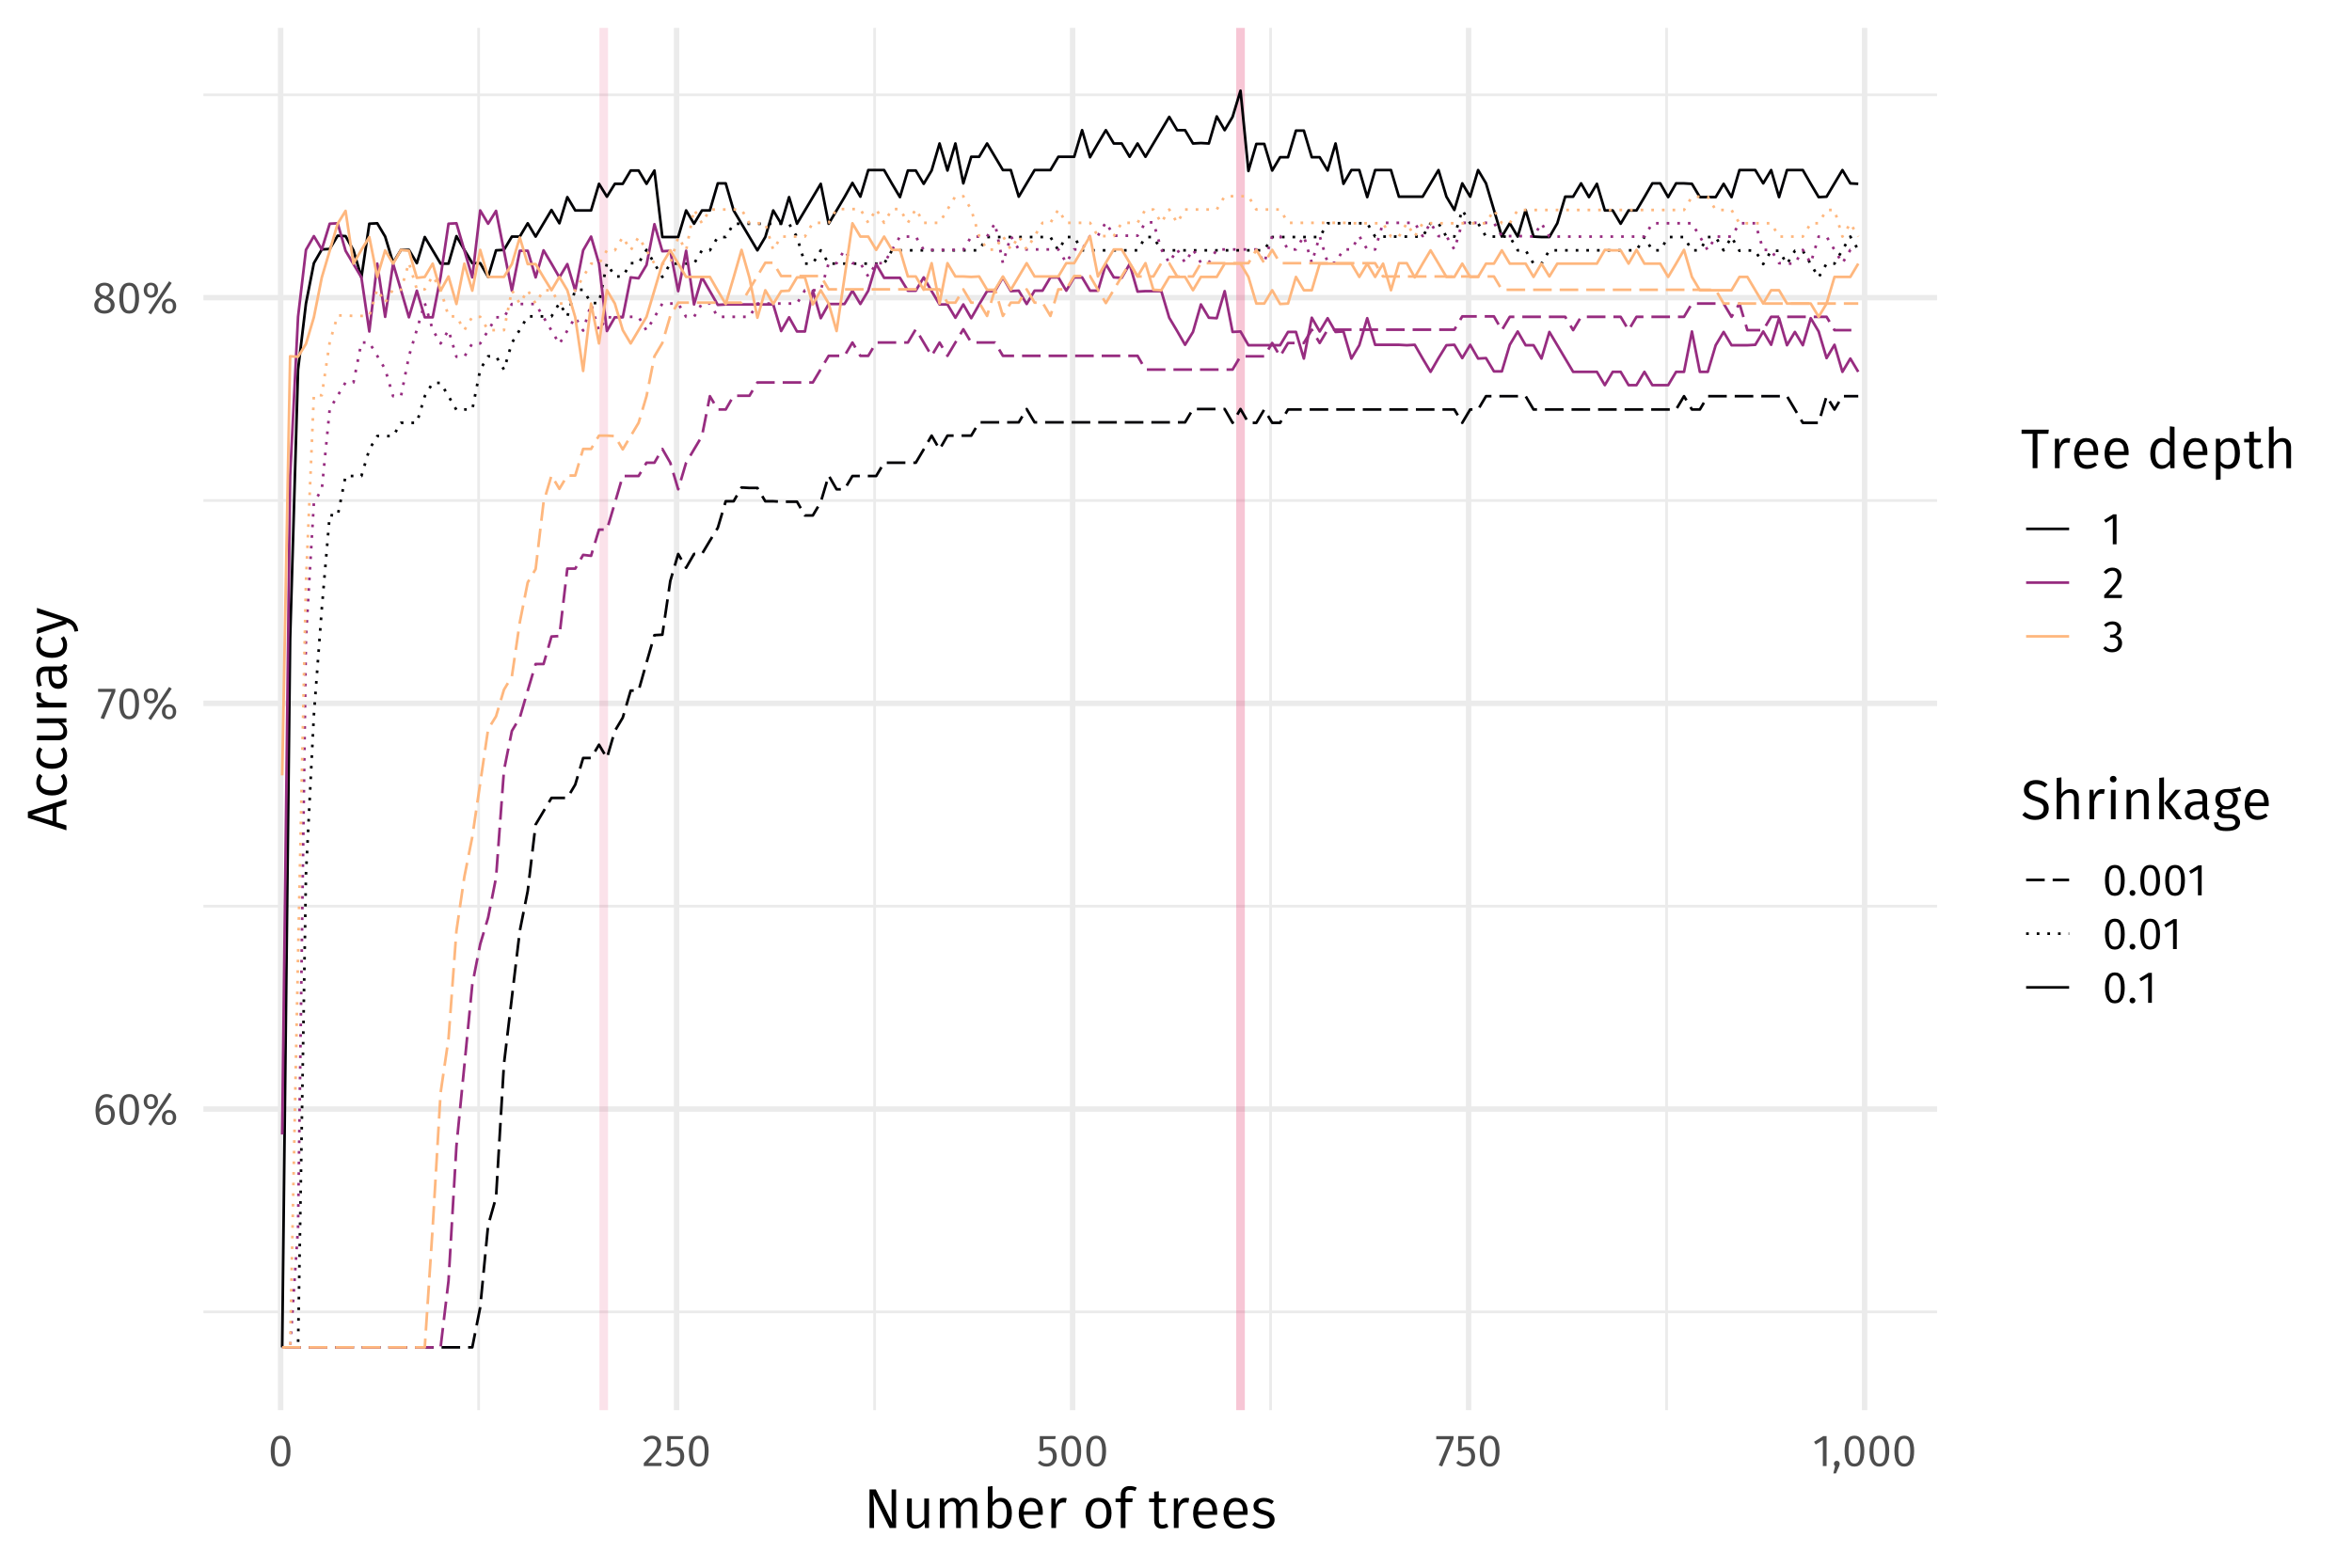 <?xml version="1.0" encoding="UTF-8"?>
<svg xmlns="http://www.w3.org/2000/svg" xmlns:xlink="http://www.w3.org/1999/xlink" width="756pt" height="504pt" viewBox="0 0 756 504" version="1.1">
<defs>
<g>
<symbol overflow="visible" id="glyph0-0">
<path style="stroke:none;" d="M 7.828 -15.125 L 1.766 -15.125 L 1.766 5.047 L 7.828 5.047 Z M 7.047 -14.375 L 7.047 4.297 L 2.562 4.297 L 2.562 -14.375 Z M 4.672 -6.5 C 4.109 -6.5 3.328 -6.328 3.328 -5.938 C 3.328 -5.75 3.453 -5.609 3.672 -5.609 C 3.734 -5.609 3.781 -5.625 3.859 -5.641 C 4.109 -5.766 4.312 -5.812 4.609 -5.812 C 5.328 -5.812 5.484 -5.375 5.484 -4.812 C 5.484 -4.047 5.219 -3.766 4.172 -3.703 L 4.172 -2.5 C 4.172 -2.281 4.344 -2.141 4.531 -2.141 C 4.703 -2.141 4.891 -2.281 4.891 -2.5 L 4.891 -3.141 C 5.859 -3.281 6.266 -3.828 6.266 -4.844 C 6.266 -5.703 5.906 -6.5 4.672 -6.5 Z M 4.531 -1.734 C 4.25 -1.734 4.031 -1.516 4.031 -1.219 C 4.031 -0.922 4.25 -0.688 4.531 -0.688 C 4.828 -0.688 5.047 -0.922 5.047 -1.219 C 5.047 -1.516 4.828 -1.734 4.531 -1.734 Z M 4.531 -1.734 "/>
</symbol>
<symbol overflow="visible" id="glyph0-1">
<path style="stroke:none;" d="M 4.391 -6.312 C 3.453 -6.312 2.672 -5.906 2.047 -5.016 C 2.109 -7.297 2.969 -8.797 4.406 -8.797 C 4.953 -8.797 5.453 -8.656 5.891 -8.391 L 6.375 -9.188 C 5.812 -9.547 5.203 -9.766 4.422 -9.766 C 2.188 -9.766 0.828 -7.672 0.828 -4.484 C 0.828 -1.766 1.703 0.172 4.016 0.172 C 5.703 0.172 7.031 -1.156 7.031 -3.25 C 7.031 -5.312 5.812 -6.312 4.391 -6.312 Z M 4.016 -0.797 C 2.672 -0.797 2.125 -1.859 2.062 -3.969 C 2.562 -4.797 3.297 -5.344 4.188 -5.344 C 5.125 -5.344 5.812 -4.781 5.812 -3.234 C 5.812 -1.766 5.203 -0.797 4.016 -0.797 Z M 4.016 -0.797 "/>
</symbol>
<symbol overflow="visible" id="glyph0-2">
<path style="stroke:none;" d="M 4 -9.766 C 1.891 -9.766 0.828 -8.031 0.828 -4.812 C 0.828 -1.594 1.891 0.172 4 0.172 C 6.125 0.172 7.172 -1.594 7.172 -4.797 C 7.172 -8.016 6.125 -9.766 4 -9.766 Z M 4 -8.797 C 5.25 -8.797 5.922 -7.672 5.922 -4.797 C 5.922 -1.938 5.25 -0.797 4 -0.797 C 2.75 -0.797 2.094 -1.938 2.094 -4.812 C 2.094 -7.672 2.75 -8.797 4 -8.797 Z M 4 -8.797 "/>
</symbol>
<symbol overflow="visible" id="glyph0-3">
<path style="stroke:none;" d="M 8.812 -10.219 L 2.141 -0.125 L 3 0.422 L 9.672 -9.672 Z M 2.969 -9.766 C 1.641 -9.766 0.672 -8.844 0.672 -7.359 C 0.672 -5.875 1.641 -4.938 2.969 -4.938 C 4.312 -4.938 5.266 -5.875 5.266 -7.359 C 5.266 -8.844 4.312 -9.766 2.969 -9.766 Z M 2.969 -8.953 C 3.922 -8.953 4.172 -8.141 4.172 -7.359 C 4.172 -6.562 3.922 -5.781 2.969 -5.781 C 2.016 -5.781 1.75 -6.562 1.75 -7.359 C 1.75 -8.172 2.016 -8.953 2.969 -8.953 Z M 8.812 -4.656 C 7.484 -4.656 6.516 -3.734 6.516 -2.25 C 6.516 -0.766 7.484 0.172 8.812 0.172 C 10.156 0.172 11.109 -0.766 11.109 -2.25 C 11.109 -3.734 10.156 -4.656 8.812 -4.656 Z M 8.812 -3.812 C 9.781 -3.812 10.047 -3.031 10.047 -2.25 C 10.047 -1.438 9.781 -0.656 8.812 -0.656 C 7.875 -0.656 7.609 -1.453 7.609 -2.25 C 7.609 -3.047 7.875 -3.812 8.812 -3.812 Z M 8.812 -3.812 "/>
</symbol>
<symbol overflow="visible" id="glyph0-4">
<path style="stroke:none;" d="M 5.922 -9.625 L 0.375 -9.625 L 0.375 -8.625 L 4.703 -8.625 L 1.172 -0.234 L 2.281 0.125 L 5.922 -8.719 Z M 5.922 -9.625 "/>
</symbol>
<symbol overflow="visible" id="glyph0-5">
<path style="stroke:none;" d="M 5.172 -5.156 C 6.281 -5.719 6.828 -6.375 6.828 -7.344 C 6.828 -8.969 5.375 -9.766 3.953 -9.766 C 2.5 -9.766 1.078 -8.922 1.078 -7.312 C 1.078 -6.312 1.562 -5.594 2.625 -5.078 C 1.391 -4.547 0.672 -3.781 0.672 -2.531 C 0.672 -0.953 1.953 0.172 3.922 0.172 C 5.859 0.172 7.219 -0.953 7.219 -2.562 C 7.219 -3.781 6.516 -4.594 5.172 -5.156 Z M 3.953 -8.859 C 5.016 -8.859 5.641 -8.25 5.641 -7.297 C 5.641 -6.469 5.25 -5.953 4.344 -5.453 L 4.047 -5.547 C 2.906 -5.938 2.281 -6.328 2.281 -7.297 C 2.281 -8.297 2.938 -8.859 3.953 -8.859 Z M 3.938 -0.812 C 2.703 -0.812 1.938 -1.438 1.938 -2.531 C 1.938 -3.609 2.422 -4.297 3.453 -4.75 L 3.844 -4.625 C 5.391 -4.078 5.953 -3.609 5.953 -2.547 C 5.953 -1.484 5.172 -0.812 3.938 -0.812 Z M 3.938 -0.812 "/>
</symbol>
<symbol overflow="visible" id="glyph0-6">
<path style="stroke:none;" d="M 3.266 -9.766 C 2.078 -9.766 1.172 -9.297 0.391 -8.344 L 1.188 -7.703 C 1.812 -8.422 2.375 -8.766 3.219 -8.766 C 4.172 -8.766 4.844 -8.156 4.844 -7.109 C 4.844 -5.5 4 -4.562 0.578 -0.969 L 0.578 0 L 6.188 0 L 6.344 -1.016 L 1.953 -1.016 C 4.969 -4.078 6.109 -5.328 6.109 -7.156 C 6.109 -8.641 5.016 -9.766 3.266 -9.766 Z M 3.266 -9.766 "/>
</symbol>
<symbol overflow="visible" id="glyph0-7">
<path style="stroke:none;" d="M 6.188 -9.625 L 1.047 -9.625 L 1.047 -4.812 L 2 -4.812 C 2.484 -5.062 2.859 -5.172 3.422 -5.172 C 4.453 -5.172 5.25 -4.625 5.25 -3.109 C 5.25 -1.656 4.453 -0.828 3.219 -0.828 C 2.344 -0.828 1.734 -1.125 1.125 -1.75 L 0.406 -1.031 C 1.141 -0.281 2 0.172 3.219 0.172 C 5.203 0.172 6.5 -1.172 6.5 -3.078 C 6.5 -4.984 5.406 -6.125 3.781 -6.125 C 3.234 -6.125 2.703 -6 2.203 -5.734 L 2.203 -8.672 L 6 -8.672 Z M 6.188 -9.625 "/>
</symbol>
<symbol overflow="visible" id="glyph0-8">
<path style="stroke:none;" d="M 4.547 -9.625 L 3.484 -9.625 L 0.531 -7.797 L 1.062 -6.922 L 3.344 -8.328 L 3.344 0 L 4.547 0 Z M 4.547 -9.625 "/>
</symbol>
<symbol overflow="visible" id="glyph0-9">
<path style="stroke:none;" d="M 1.656 -1.688 C 1.141 -1.688 0.734 -1.266 0.734 -0.766 C 0.734 -0.453 0.891 -0.156 1.125 0.016 L 0.547 2.344 L 1.406 2.344 L 2.344 0.203 C 2.516 -0.188 2.594 -0.469 2.594 -0.766 C 2.594 -1.266 2.203 -1.688 1.656 -1.688 Z M 1.656 -1.688 "/>
</symbol>
<symbol overflow="visible" id="glyph0-10">
<path style="stroke:none;" d="M 3.234 -9.766 C 2.188 -9.766 1.312 -9.391 0.5 -8.641 L 1.141 -7.922 C 1.797 -8.531 2.391 -8.781 3.156 -8.781 C 4.156 -8.781 4.812 -8.219 4.812 -7.266 C 4.812 -6.094 3.984 -5.5 3.031 -5.5 L 2.531 -5.5 L 2.391 -4.562 L 3.094 -4.562 C 4.297 -4.562 5.062 -4.141 5.062 -2.766 C 5.062 -1.594 4.312 -0.828 3.047 -0.828 C 2.266 -0.828 1.609 -1.109 0.969 -1.781 L 0.234 -1.109 C 0.969 -0.25 1.938 0.172 3.094 0.172 C 5.078 0.172 6.328 -1.078 6.328 -2.766 C 6.328 -4.234 5.359 -5.016 4.156 -5.109 C 5.234 -5.359 6.031 -6.094 6.031 -7.328 C 6.031 -8.641 5.031 -9.766 3.234 -9.766 Z M 3.234 -9.766 "/>
</symbol>
<symbol overflow="visible" id="glyph0-11">
<path style="stroke:none;" d="M 1.656 -1.688 C 1.141 -1.688 0.734 -1.266 0.734 -0.766 C 0.734 -0.25 1.141 0.172 1.656 0.172 C 2.203 0.172 2.594 -0.25 2.594 -0.766 C 2.594 -1.266 2.203 -1.688 1.656 -1.688 Z M 1.656 -1.688 "/>
</symbol>
<symbol overflow="visible" id="glyph1-0">
<path style="stroke:none;" d="M 9.781 -18.906 L 2.219 -18.906 L 2.219 6.297 L 9.781 6.297 Z M 8.797 -17.969 L 8.797 5.359 L 3.203 5.359 L 3.203 -17.969 Z M 5.828 -8.125 C 5.125 -8.125 4.156 -7.906 4.156 -7.422 C 4.156 -7.188 4.312 -7 4.594 -7 C 4.656 -7 4.734 -7.016 4.828 -7.062 C 5.125 -7.203 5.375 -7.25 5.766 -7.25 C 6.656 -7.25 6.859 -6.719 6.859 -6.016 C 6.859 -5.062 6.516 -4.703 5.219 -4.625 L 5.219 -3.109 C 5.219 -2.844 5.438 -2.688 5.672 -2.688 C 5.891 -2.688 6.125 -2.844 6.125 -3.109 L 6.125 -3.922 C 7.328 -4.109 7.828 -4.781 7.828 -6.047 C 7.828 -7.125 7.375 -8.125 5.828 -8.125 Z M 5.672 -2.156 C 5.312 -2.156 5.047 -1.891 5.047 -1.531 C 5.047 -1.156 5.312 -0.859 5.672 -0.859 C 6.031 -0.859 6.297 -1.156 6.297 -1.531 C 6.297 -1.891 6.031 -2.156 5.672 -2.156 Z M 5.672 -2.156 "/>
</symbol>
<symbol overflow="visible" id="glyph1-1">
<path style="stroke:none;" d="M 10.406 -12.391 L 8.953 -12.391 L 8.953 -5.453 C 8.953 -3.922 9.109 -2.031 9.141 -1.688 L 3.891 -12.391 L 1.859 -12.391 L 1.859 0 L 3.312 0 L 3.312 -5.969 C 3.312 -8.266 3.188 -9.688 3.094 -10.672 L 8.312 0 L 10.406 0 Z M 10.406 -12.391 "/>
</symbol>
<symbol overflow="visible" id="glyph1-2">
<path style="stroke:none;" d="M 8.719 -9.469 L 7.203 -9.469 L 7.203 -2.688 C 6.609 -1.688 5.812 -0.984 4.734 -0.984 C 3.656 -0.984 3.188 -1.5 3.188 -2.844 L 3.188 -9.469 L 1.672 -9.469 L 1.672 -2.688 C 1.672 -0.828 2.641 0.219 4.312 0.219 C 5.688 0.219 6.594 -0.375 7.297 -1.531 L 7.422 0 L 8.719 0 Z M 8.719 -9.469 "/>
</symbol>
<symbol overflow="visible" id="glyph1-3">
<path style="stroke:none;" d="M 11.203 -9.688 C 9.922 -9.688 9.016 -8.969 8.328 -7.922 C 7.984 -9.016 7.141 -9.688 5.953 -9.688 C 4.734 -9.688 3.859 -9.016 3.188 -8.047 L 3.062 -9.469 L 1.766 -9.469 L 1.766 0 L 3.281 0 L 3.281 -6.75 C 3.922 -7.797 4.547 -8.5 5.594 -8.5 C 6.375 -8.5 6.984 -8.031 6.984 -6.562 L 6.984 0 L 8.5 0 L 8.5 -6.75 C 9.156 -7.797 9.781 -8.5 10.828 -8.5 C 11.609 -8.5 12.219 -8.031 12.219 -6.562 L 12.219 0 L 13.734 0 L 13.734 -6.781 C 13.734 -8.562 12.75 -9.688 11.203 -9.688 Z M 11.203 -9.688 "/>
</symbol>
<symbol overflow="visible" id="glyph1-4">
<path style="stroke:none;" d="M 6 -9.688 C 4.828 -9.688 3.922 -9.141 3.281 -8.266 L 3.281 -13.469 L 1.766 -13.281 L 1.766 0 L 3.078 0 L 3.234 -1.062 C 3.891 -0.281 4.719 0.219 5.797 0.219 C 8.094 0.219 9.484 -1.766 9.484 -4.75 C 9.484 -7.906 8.141 -9.688 6 -9.688 Z M 5.453 -0.984 C 4.547 -0.984 3.781 -1.531 3.281 -2.297 L 3.281 -6.969 C 3.781 -7.766 4.5 -8.484 5.578 -8.484 C 6.969 -8.484 7.859 -7.469 7.859 -4.75 C 7.859 -2.125 6.891 -0.984 5.453 -0.984 Z M 5.453 -0.984 "/>
</symbol>
<symbol overflow="visible" id="glyph1-5">
<path style="stroke:none;" d="M 8.797 -5.047 C 8.797 -7.906 7.484 -9.688 4.953 -9.688 C 2.531 -9.688 1.062 -7.609 1.062 -4.641 C 1.062 -1.641 2.594 0.219 5.203 0.219 C 6.5 0.219 7.547 -0.234 8.453 -0.969 L 7.797 -1.875 C 6.969 -1.297 6.266 -1.031 5.312 -1.031 C 3.875 -1.031 2.828 -1.922 2.656 -4.219 L 8.766 -4.219 C 8.781 -4.406 8.797 -4.719 8.797 -5.047 Z M 7.312 -5.328 L 2.656 -5.328 C 2.797 -7.547 3.672 -8.484 4.984 -8.484 C 6.547 -8.484 7.312 -7.375 7.312 -5.469 Z M 7.312 -5.328 "/>
</symbol>
<symbol overflow="visible" id="glyph1-6">
<path style="stroke:none;" d="M 5.766 -9.688 C 4.594 -9.688 3.703 -8.953 3.203 -7.484 L 3.062 -9.469 L 1.766 -9.469 L 1.766 0 L 3.281 0 L 3.281 -5.547 C 3.703 -7.359 4.391 -8.203 5.594 -8.203 C 5.938 -8.203 6.141 -8.172 6.422 -8.094 L 6.703 -9.578 C 6.422 -9.641 6.078 -9.688 5.766 -9.688 Z M 5.766 -9.688 "/>
</symbol>
<symbol overflow="visible" id="glyph1-7">
<path style="stroke:none;" d=""/>
</symbol>
<symbol overflow="visible" id="glyph1-8">
<path style="stroke:none;" d="M 5.234 -9.688 C 2.594 -9.688 1.062 -7.688 1.062 -4.719 C 1.062 -1.703 2.578 0.219 5.219 0.219 C 7.859 0.219 9.391 -1.781 9.391 -4.75 C 9.391 -7.781 7.906 -9.688 5.234 -9.688 Z M 5.234 -8.453 C 6.875 -8.453 7.781 -7.25 7.781 -4.75 C 7.781 -2.219 6.859 -1.016 5.219 -1.016 C 3.578 -1.016 2.688 -2.219 2.688 -4.719 C 2.688 -7.25 3.625 -8.453 5.234 -8.453 Z M 5.234 -8.453 "/>
</symbol>
<symbol overflow="visible" id="glyph1-9">
<path style="stroke:none;" d="M 4.875 -12.234 C 5.375 -12.234 5.938 -12.156 6.547 -11.875 L 7.031 -12.984 C 6.297 -13.297 5.672 -13.469 4.781 -13.469 C 2.938 -13.469 1.906 -12.391 1.906 -10.812 L 1.906 -9.469 L 0.234 -9.469 L 0.234 -8.297 L 1.906 -8.297 L 1.906 0 L 3.422 0 L 3.422 -8.297 L 5.594 -8.297 L 5.766 -9.469 L 3.422 -9.469 L 3.422 -10.828 C 3.422 -11.797 3.812 -12.234 4.875 -12.234 Z M 4.875 -12.234 "/>
</symbol>
<symbol overflow="visible" id="glyph1-10">
<path style="stroke:none;" d="M 5.844 -1.438 C 5.375 -1.172 4.984 -1.047 4.531 -1.047 C 3.688 -1.047 3.344 -1.516 3.344 -2.5 L 3.344 -8.297 L 5.469 -8.297 L 5.641 -9.469 L 3.344 -9.469 L 3.344 -11.812 L 1.844 -11.641 L 1.844 -9.469 L 0.203 -9.469 L 0.203 -8.297 L 1.844 -8.297 L 1.844 -2.438 C 1.844 -0.703 2.766 0.219 4.344 0.219 C 5.125 0.219 5.812 0 6.422 -0.406 Z M 5.844 -1.438 "/>
</symbol>
<symbol overflow="visible" id="glyph1-11">
<path style="stroke:none;" d="M 4.266 -9.688 C 2.344 -9.688 0.922 -8.609 0.922 -7.109 C 0.922 -5.781 1.734 -4.938 3.766 -4.391 C 5.641 -3.891 6.125 -3.531 6.125 -2.531 C 6.125 -1.578 5.281 -1.016 4.016 -1.016 C 2.953 -1.016 2.094 -1.375 1.312 -1.938 L 0.5 -1.031 C 1.328 -0.312 2.453 0.219 4.047 0.219 C 5.953 0.219 7.703 -0.703 7.703 -2.625 C 7.703 -4.281 6.594 -5.047 4.594 -5.562 C 3.031 -5.969 2.484 -6.344 2.484 -7.141 C 2.484 -7.953 3.203 -8.484 4.312 -8.484 C 5.219 -8.484 5.938 -8.203 6.781 -7.656 L 7.438 -8.609 C 6.531 -9.281 5.562 -9.688 4.266 -9.688 Z M 4.266 -9.688 "/>
</symbol>
<symbol overflow="visible" id="glyph1-12">
<path style="stroke:none;" d="M 9.031 -12.391 L 0.266 -12.391 L 0.266 -11.047 L 3.828 -11.047 L 3.828 0 L 5.375 0 L 5.375 -11.047 L 8.859 -11.047 Z M 9.031 -12.391 "/>
</symbol>
<symbol overflow="visible" id="glyph1-13">
<path style="stroke:none;" d="M 7.438 -13.469 L 7.438 -8.5 C 6.828 -9.141 6.016 -9.688 4.859 -9.688 C 2.531 -9.688 1.156 -7.594 1.156 -4.703 C 1.156 -1.734 2.438 0.219 4.719 0.219 C 5.922 0.219 6.875 -0.391 7.469 -1.328 L 7.625 0 L 8.953 0 L 8.953 -13.281 Z M 5.016 -0.984 C 3.594 -0.984 2.766 -2.203 2.766 -4.719 C 2.766 -7.234 3.703 -8.484 5.188 -8.484 C 6.172 -8.484 6.859 -7.969 7.438 -7.203 L 7.438 -2.484 C 6.797 -1.531 6.125 -0.984 5.016 -0.984 Z M 5.016 -0.984 "/>
</symbol>
<symbol overflow="visible" id="glyph1-14">
<path style="stroke:none;" d="M 6 -9.688 C 4.875 -9.688 3.875 -9.125 3.188 -8.156 L 3.062 -9.469 L 1.766 -9.469 L 1.766 3.797 L 3.281 3.625 L 3.281 -0.906 C 3.875 -0.156 4.734 0.219 5.797 0.219 C 8.219 0.219 9.484 -1.859 9.484 -4.75 C 9.484 -7.766 8.484 -9.688 6 -9.688 Z M 5.453 -1.031 C 4.531 -1.031 3.781 -1.469 3.281 -2.234 L 3.281 -6.969 C 3.797 -7.766 4.594 -8.484 5.641 -8.484 C 7.109 -8.484 7.859 -7.266 7.859 -4.75 C 7.859 -2.219 7.016 -1.031 5.453 -1.031 Z M 5.453 -1.031 "/>
</symbol>
<symbol overflow="visible" id="glyph1-15">
<path style="stroke:none;" d="M 6.156 -9.688 C 4.938 -9.688 3.984 -9.078 3.281 -8.125 L 3.281 -13.453 L 1.766 -13.266 L 1.766 0 L 3.281 0 L 3.281 -6.766 C 3.922 -7.797 4.703 -8.5 5.781 -8.5 C 6.75 -8.5 7.359 -8.031 7.359 -6.562 L 7.359 0 L 8.875 0 L 8.875 -6.781 C 8.875 -8.562 7.859 -9.688 6.156 -9.688 Z M 6.156 -9.688 "/>
</symbol>
<symbol overflow="visible" id="glyph1-16">
<path style="stroke:none;" d="M 4.844 -12.594 C 2.594 -12.594 1.016 -11.266 1.016 -9.406 C 1.016 -7.531 2.219 -6.609 4.641 -5.875 C 6.766 -5.219 7.375 -4.656 7.375 -3.391 C 7.375 -1.859 6.156 -1.078 4.641 -1.078 C 3.281 -1.078 2.297 -1.562 1.375 -2.344 L 0.5 -1.375 C 1.531 -0.375 2.891 0.219 4.656 0.219 C 7.375 0.219 9 -1.281 9 -3.438 C 9 -5.766 7.391 -6.547 5.359 -7.156 C 3.125 -7.844 2.609 -8.375 2.609 -9.469 C 2.609 -10.672 3.594 -11.297 4.906 -11.297 C 5.953 -11.297 6.828 -10.984 7.766 -10.219 L 8.609 -11.172 C 7.594 -12.094 6.531 -12.594 4.844 -12.594 Z M 4.844 -12.594 "/>
</symbol>
<symbol overflow="visible" id="glyph1-17">
<path style="stroke:none;" d="M 2.5 -13.938 C 1.875 -13.938 1.438 -13.484 1.438 -12.891 C 1.438 -12.297 1.875 -11.844 2.5 -11.844 C 3.156 -11.844 3.578 -12.297 3.578 -12.891 C 3.578 -13.484 3.156 -13.938 2.5 -13.938 Z M 3.281 -9.469 L 1.766 -9.469 L 1.766 0 L 3.281 0 Z M 3.281 -9.469 "/>
</symbol>
<symbol overflow="visible" id="glyph1-18">
<path style="stroke:none;" d="M 6.156 -9.688 C 4.875 -9.688 3.891 -9.016 3.188 -8.047 L 3.062 -9.469 L 1.766 -9.469 L 1.766 0 L 3.281 0 L 3.281 -6.75 C 3.922 -7.797 4.688 -8.5 5.797 -8.5 C 6.766 -8.5 7.359 -8.031 7.359 -6.562 L 7.359 0 L 8.875 0 L 8.875 -6.781 C 8.875 -8.594 7.891 -9.688 6.156 -9.688 Z M 6.156 -9.688 "/>
</symbol>
<symbol overflow="visible" id="glyph1-19">
<path style="stroke:none;" d="M 3.281 -13.469 L 1.766 -13.281 L 1.766 0 L 3.281 0 Z M 8.672 -9.469 L 6.984 -9.469 L 3.391 -5.172 L 7.266 0 L 9.094 0 L 5.078 -5.281 Z M 8.672 -9.469 "/>
</symbol>
<symbol overflow="visible" id="glyph1-20">
<path style="stroke:none;" d="M 8.031 -2.172 L 8.031 -6.562 C 8.031 -8.531 7 -9.688 4.75 -9.688 C 3.703 -9.688 2.688 -9.469 1.547 -9.031 L 1.922 -7.922 C 2.891 -8.266 3.766 -8.438 4.484 -8.438 C 5.844 -8.438 6.516 -7.906 6.516 -6.5 L 6.516 -5.734 L 4.969 -5.734 C 2.375 -5.734 0.859 -4.656 0.859 -2.641 C 0.859 -0.953 1.984 0.219 3.859 0.219 C 5.016 0.219 6.031 -0.234 6.703 -1.234 C 6.953 -0.281 7.547 0.094 8.453 0.219 L 8.812 -0.844 C 8.312 -1.031 8.031 -1.297 8.031 -2.172 Z M 4.188 -0.938 C 3.062 -0.938 2.469 -1.562 2.469 -2.719 C 2.469 -4.062 3.406 -4.734 5.172 -4.734 L 6.516 -4.734 L 6.516 -2.484 C 5.969 -1.453 5.219 -0.938 4.188 -0.938 Z M 4.188 -0.938 "/>
</symbol>
<symbol overflow="visible" id="glyph1-21">
<path style="stroke:none;" d="M 8.797 -10.469 C 7.734 -9.984 6.906 -9.625 4.516 -9.688 C 2.438 -9.688 0.922 -8.328 0.922 -6.406 C 0.922 -5.172 1.422 -4.344 2.5 -3.766 C 1.844 -3.328 1.469 -2.734 1.469 -2.109 C 1.469 -1.172 2.234 -0.344 3.891 -0.344 L 5.375 -0.344 C 6.609 -0.344 7.344 0.125 7.344 1.062 C 7.344 2.047 6.609 2.609 4.516 2.609 C 2.391 2.609 1.859 2.109 1.859 0.969 L 0.484 0.969 C 0.484 2.875 1.469 3.797 4.516 3.797 C 7.422 3.797 8.875 2.766 8.875 0.953 C 8.875 -0.516 7.609 -1.625 5.688 -1.625 L 4.172 -1.625 C 3.172 -1.625 2.875 -1.984 2.875 -2.438 C 2.875 -2.812 3.078 -3.156 3.406 -3.359 C 3.781 -3.234 4.172 -3.188 4.609 -3.188 C 6.844 -3.188 8.172 -4.516 8.172 -6.375 C 8.172 -7.531 7.609 -8.312 6.516 -8.797 C 7.609 -8.812 8.5 -8.859 9.25 -9.094 Z M 4.516 -8.594 C 5.922 -8.594 6.625 -7.812 6.625 -6.406 C 6.625 -5 5.906 -4.188 4.547 -4.188 C 3.219 -4.188 2.469 -5.078 2.469 -6.406 C 2.469 -7.672 3.172 -8.594 4.516 -8.594 Z M 4.516 -8.594 "/>
</symbol>
<symbol overflow="visible" id="glyph2-0">
<path style="stroke:none;" d="M -18.906 -9.781 L -18.906 -2.219 L 6.297 -2.219 L 6.297 -9.781 Z M -17.969 -8.797 L 5.359 -8.797 L 5.359 -3.203 L -17.969 -3.203 Z M -8.125 -5.828 C -8.125 -5.125 -7.906 -4.156 -7.422 -4.156 C -7.188 -4.156 -7 -4.312 -7 -4.594 C -7 -4.656 -7.016 -4.734 -7.062 -4.828 C -7.203 -5.125 -7.25 -5.375 -7.25 -5.766 C -7.25 -6.656 -6.719 -6.859 -6.016 -6.859 C -5.062 -6.859 -4.703 -6.516 -4.625 -5.219 L -3.109 -5.219 C -2.844 -5.219 -2.688 -5.438 -2.688 -5.672 C -2.688 -5.891 -2.844 -6.125 -3.109 -6.125 L -3.922 -6.125 C -4.109 -7.328 -4.781 -7.828 -6.047 -7.828 C -7.125 -7.828 -8.125 -7.375 -8.125 -5.828 Z M -2.156 -5.672 C -2.156 -5.312 -1.891 -5.047 -1.531 -5.047 C -1.156 -5.047 -0.859 -5.312 -0.859 -5.672 C -0.859 -6.031 -1.156 -6.297 -1.531 -6.297 C -1.891 -6.297 -2.156 -6.031 -2.156 -5.672 Z M -2.156 -5.672 "/>
</symbol>
<symbol overflow="visible" id="glyph2-1">
<path style="stroke:none;" d="M 0 -8.484 L 0 -10.141 L -12.391 -6.141 L -12.391 -4.156 L 0 -0.141 L 0 -1.734 L -3.172 -2.703 L -3.172 -7.531 Z M -4.453 -3.078 L -11.094 -5.109 L -4.453 -7.125 Z M -4.453 -3.078 "/>
</symbol>
<symbol overflow="visible" id="glyph2-2">
<path style="stroke:none;" d="M -9.688 -5.172 C -9.688 -2.625 -7.688 -1.062 -4.656 -1.062 C -1.609 -1.062 0.219 -2.641 0.219 -5.172 C 0.219 -6.25 -0.141 -7.203 -0.828 -8.016 L -1.812 -7.312 C -1.328 -6.609 -1.078 -6.031 -1.078 -5.219 C -1.078 -3.672 -2.156 -2.688 -4.688 -2.688 C -7.219 -2.688 -8.422 -3.672 -8.422 -5.219 C -8.422 -6.031 -8.188 -6.641 -7.719 -7.266 L -8.672 -8.016 C -9.391 -7.141 -9.688 -6.266 -9.688 -5.172 Z M -9.688 -5.172 "/>
</symbol>
<symbol overflow="visible" id="glyph2-3">
<path style="stroke:none;" d="M -9.469 -8.719 L -9.469 -7.203 L -2.688 -7.203 C -1.688 -6.609 -0.984 -5.812 -0.984 -4.734 C -0.984 -3.656 -1.5 -3.188 -2.844 -3.188 L -9.469 -3.188 L -9.469 -1.672 L -2.688 -1.672 C -0.828 -1.672 0.219 -2.641 0.219 -4.312 C 0.219 -5.688 -0.375 -6.594 -1.531 -7.297 L 0 -7.422 L 0 -8.719 Z M -9.469 -8.719 "/>
</symbol>
<symbol overflow="visible" id="glyph2-4">
<path style="stroke:none;" d="M -9.688 -5.766 C -9.688 -4.594 -8.953 -3.703 -7.484 -3.203 L -9.469 -3.062 L -9.469 -1.766 L 0 -1.766 L 0 -3.281 L -5.547 -3.281 C -7.359 -3.703 -8.203 -4.391 -8.203 -5.594 C -8.203 -5.938 -8.172 -6.141 -8.094 -6.422 L -9.578 -6.703 C -9.641 -6.422 -9.688 -6.078 -9.688 -5.766 Z M -9.688 -5.766 "/>
</symbol>
<symbol overflow="visible" id="glyph2-5">
<path style="stroke:none;" d="M -2.172 -8.031 L -6.562 -8.031 C -8.531 -8.031 -9.688 -7 -9.688 -4.75 C -9.688 -3.703 -9.469 -2.688 -9.031 -1.547 L -7.922 -1.922 C -8.266 -2.891 -8.438 -3.766 -8.438 -4.484 C -8.438 -5.844 -7.906 -6.516 -6.5 -6.516 L -5.734 -6.516 L -5.734 -4.969 C -5.734 -2.375 -4.656 -0.859 -2.641 -0.859 C -0.953 -0.859 0.219 -1.984 0.219 -3.859 C 0.219 -5.016 -0.234 -6.031 -1.234 -6.703 C -0.281 -6.953 0.094 -7.547 0.219 -8.453 L -0.844 -8.812 C -1.031 -8.312 -1.297 -8.031 -2.172 -8.031 Z M -0.938 -4.188 C -0.938 -3.062 -1.562 -2.469 -2.719 -2.469 C -4.062 -2.469 -4.734 -3.406 -4.734 -5.172 L -4.734 -6.516 L -2.484 -6.516 C -1.453 -5.969 -0.938 -5.219 -0.938 -4.188 Z M -0.938 -4.188 "/>
</symbol>
<symbol overflow="visible" id="glyph2-6">
<path style="stroke:none;" d="M -9.469 -8.547 L -9.469 -6.984 L -1.094 -4.422 L -9.469 -1.812 L -9.469 -0.203 L 0 -3.406 L 0 -3.922 C 1.516 -3.359 2.25 -2.844 2.609 -0.922 L 3.797 -1.094 C 3.469 -3.641 2.062 -4.703 0.047 -5.359 Z M -9.469 -8.547 "/>
</symbol>
</g>
<clipPath id="clip1">
  <path d="M 65.379 421 L 622.625 421 L 622.625 423 L 65.379 423 Z M 65.379 421 "/>
</clipPath>
<clipPath id="clip2">
  <path d="M 65.379 290 L 622.625 290 L 622.625 292 L 65.379 292 Z M 65.379 290 "/>
</clipPath>
<clipPath id="clip3">
  <path d="M 65.379 160 L 622.625 160 L 622.625 162 L 65.379 162 Z M 65.379 160 "/>
</clipPath>
<clipPath id="clip4">
  <path d="M 65.379 30 L 622.625 30 L 622.625 31 L 65.379 31 Z M 65.379 30 "/>
</clipPath>
<clipPath id="clip5">
  <path d="M 153 8.965 L 155 8.965 L 155 453.352 L 153 453.352 Z M 153 8.965 "/>
</clipPath>
<clipPath id="clip6">
  <path d="M 280 8.965 L 282 8.965 L 282 453.352 L 280 453.352 Z M 280 8.965 "/>
</clipPath>
<clipPath id="clip7">
  <path d="M 407 8.965 L 409 8.965 L 409 453.352 L 407 453.352 Z M 407 8.965 "/>
</clipPath>
<clipPath id="clip8">
  <path d="M 535 8.965 L 537 8.965 L 537 453.352 L 535 453.352 Z M 535 8.965 "/>
</clipPath>
<clipPath id="clip9">
  <path d="M 65.379 355 L 622.625 355 L 622.625 358 L 65.379 358 Z M 65.379 355 "/>
</clipPath>
<clipPath id="clip10">
  <path d="M 65.379 225 L 622.625 225 L 622.625 227 L 65.379 227 Z M 65.379 225 "/>
</clipPath>
<clipPath id="clip11">
  <path d="M 65.379 94 L 622.625 94 L 622.625 97 L 65.379 97 Z M 65.379 94 "/>
</clipPath>
<clipPath id="clip12">
  <path d="M 89 8.965 L 92 8.965 L 92 453.352 L 89 453.352 Z M 89 8.965 "/>
</clipPath>
<clipPath id="clip13">
  <path d="M 216 8.965 L 219 8.965 L 219 453.352 L 216 453.352 Z M 216 8.965 "/>
</clipPath>
<clipPath id="clip14">
  <path d="M 343 8.965 L 346 8.965 L 346 453.352 L 343 453.352 Z M 343 8.965 "/>
</clipPath>
<clipPath id="clip15">
  <path d="M 471 8.965 L 473 8.965 L 473 453.352 L 471 453.352 Z M 471 8.965 "/>
</clipPath>
<clipPath id="clip16">
  <path d="M 598 8.965 L 601 8.965 L 601 453.352 L 598 453.352 Z M 598 8.965 "/>
</clipPath>
<clipPath id="clip17">
  <path d="M 192 8.965 L 196 8.965 L 196 453.352 L 192 453.352 Z M 192 8.965 "/>
</clipPath>
<clipPath id="clip18">
  <path d="M 397 8.965 L 401 8.965 L 401 453.352 L 397 453.352 Z M 397 8.965 "/>
</clipPath>
</defs>
<g id="surface2724">
<rect x="0" y="0" width="756" height="504" style="fill:rgb(100%,100%,100%);fill-opacity:1;stroke:none;"/>
<g clip-path="url(#clip1)" clip-rule="nonzero">
<path style="fill:none;stroke-width:0.873;stroke-linecap:butt;stroke-linejoin:round;stroke:rgb(92.157%,92.157%,92.157%);stroke-opacity:1;stroke-miterlimit:10;" d="M 65.379 421.758 L 622.625 421.758 "/>
</g>
<g clip-path="url(#clip2)" clip-rule="nonzero">
<path style="fill:none;stroke-width:0.873;stroke-linecap:butt;stroke-linejoin:round;stroke:rgb(92.157%,92.157%,92.157%);stroke-opacity:1;stroke-miterlimit:10;" d="M 65.379 291.332 L 622.625 291.332 "/>
</g>
<g clip-path="url(#clip3)" clip-rule="nonzero">
<path style="fill:none;stroke-width:0.873;stroke-linecap:butt;stroke-linejoin:round;stroke:rgb(92.157%,92.157%,92.157%);stroke-opacity:1;stroke-miterlimit:10;" d="M 65.379 160.91 L 622.625 160.91 "/>
</g>
<g clip-path="url(#clip4)" clip-rule="nonzero">
<path style="fill:none;stroke-width:0.873;stroke-linecap:butt;stroke-linejoin:round;stroke:rgb(92.157%,92.157%,92.157%);stroke-opacity:1;stroke-miterlimit:10;" d="M 65.379 30.488 L 622.625 30.488 "/>
</g>
<g clip-path="url(#clip5)" clip-rule="nonzero">
<path style="fill:none;stroke-width:0.873;stroke-linecap:butt;stroke-linejoin:round;stroke:rgb(92.157%,92.157%,92.157%);stroke-opacity:1;stroke-miterlimit:10;" d="M 153.84 453.352 L 153.84 8.965 "/>
</g>
<g clip-path="url(#clip6)" clip-rule="nonzero">
<path style="fill:none;stroke-width:0.873;stroke-linecap:butt;stroke-linejoin:round;stroke:rgb(92.157%,92.157%,92.157%);stroke-opacity:1;stroke-miterlimit:10;" d="M 281.125 453.352 L 281.125 8.965 "/>
</g>
<g clip-path="url(#clip7)" clip-rule="nonzero">
<path style="fill:none;stroke-width:0.873;stroke-linecap:butt;stroke-linejoin:round;stroke:rgb(92.157%,92.157%,92.157%);stroke-opacity:1;stroke-miterlimit:10;" d="M 408.406 453.352 L 408.406 8.965 "/>
</g>
<g clip-path="url(#clip8)" clip-rule="nonzero">
<path style="fill:none;stroke-width:0.873;stroke-linecap:butt;stroke-linejoin:round;stroke:rgb(92.157%,92.157%,92.157%);stroke-opacity:1;stroke-miterlimit:10;" d="M 535.691 453.352 L 535.691 8.965 "/>
</g>
<g clip-path="url(#clip9)" clip-rule="nonzero">
<path style="fill:none;stroke-width:1.746;stroke-linecap:butt;stroke-linejoin:round;stroke:rgb(92.157%,92.157%,92.157%);stroke-opacity:1;stroke-miterlimit:10;" d="M 65.379 356.547 L 622.625 356.547 "/>
</g>
<g clip-path="url(#clip10)" clip-rule="nonzero">
<path style="fill:none;stroke-width:1.746;stroke-linecap:butt;stroke-linejoin:round;stroke:rgb(92.157%,92.157%,92.157%);stroke-opacity:1;stroke-miterlimit:10;" d="M 65.379 226.121 L 622.625 226.121 "/>
</g>
<g clip-path="url(#clip11)" clip-rule="nonzero">
<path style="fill:none;stroke-width:1.746;stroke-linecap:butt;stroke-linejoin:round;stroke:rgb(92.157%,92.157%,92.157%);stroke-opacity:1;stroke-miterlimit:10;" d="M 65.379 95.699 L 622.625 95.699 "/>
</g>
<g clip-path="url(#clip12)" clip-rule="nonzero">
<path style="fill:none;stroke-width:1.746;stroke-linecap:butt;stroke-linejoin:round;stroke:rgb(92.157%,92.157%,92.157%);stroke-opacity:1;stroke-miterlimit:10;" d="M 90.199 453.352 L 90.199 8.965 "/>
</g>
<g clip-path="url(#clip13)" clip-rule="nonzero">
<path style="fill:none;stroke-width:1.746;stroke-linecap:butt;stroke-linejoin:round;stroke:rgb(92.157%,92.157%,92.157%);stroke-opacity:1;stroke-miterlimit:10;" d="M 217.48 453.352 L 217.48 8.965 "/>
</g>
<g clip-path="url(#clip14)" clip-rule="nonzero">
<path style="fill:none;stroke-width:1.746;stroke-linecap:butt;stroke-linejoin:round;stroke:rgb(92.157%,92.157%,92.157%);stroke-opacity:1;stroke-miterlimit:10;" d="M 344.766 453.352 L 344.766 8.965 "/>
</g>
<g clip-path="url(#clip15)" clip-rule="nonzero">
<path style="fill:none;stroke-width:1.746;stroke-linecap:butt;stroke-linejoin:round;stroke:rgb(92.157%,92.157%,92.157%);stroke-opacity:1;stroke-miterlimit:10;" d="M 472.051 453.352 L 472.051 8.965 "/>
</g>
<g clip-path="url(#clip16)" clip-rule="nonzero">
<path style="fill:none;stroke-width:1.746;stroke-linecap:butt;stroke-linejoin:round;stroke:rgb(92.157%,92.157%,92.157%);stroke-opacity:1;stroke-miterlimit:10;" d="M 599.332 453.352 L 599.332 8.965 "/>
</g>
<g clip-path="url(#clip17)" clip-rule="nonzero">
<path style="fill:none;stroke-width:2.774;stroke-linecap:butt;stroke-linejoin:round;stroke:rgb(90.196%,25.49%,45.098%);stroke-opacity:0.149;stroke-miterlimit:10;" d="M 194.062 453.352 L 194.062 8.965 "/>
</g>
<g clip-path="url(#clip18)" clip-rule="nonzero">
<path style="fill:none;stroke-width:2.774;stroke-linecap:butt;stroke-linejoin:round;stroke:rgb(90.196%,25.49%,45.098%);stroke-opacity:0.298;stroke-miterlimit:10;" d="M 398.734 453.352 L 398.734 8.965 "/>
</g>
<path style="fill:none;stroke-width:0.854;stroke-linecap:butt;stroke-linejoin:round;stroke:rgb(0%,0%,1.569%);stroke-opacity:1;stroke-dasharray:5.975,2.561;stroke-miterlimit:10;" d="M 90.707 433.152 L 151.805 433.152 L 154.348 420.324 L 156.895 393.945 L 159.441 384.957 L 161.988 342.051 L 164.531 320.668 L 167.078 299.289 L 169.625 286.461 L 172.168 265.078 L 174.715 260.805 L 177.262 256.527 L 182.352 256.527 L 184.898 252.25 L 187.441 243.699 L 189.988 243.699 L 192.535 239.422 L 195.082 243.699 L 197.625 235 L 200.172 230.727 L 202.719 222.027 L 205.262 222.027 L 207.809 213.039 L 210.355 204.199 L 212.898 204.055 L 215.445 186.805 L 217.992 178.105 L 220.535 182.527 L 223.082 178.105 L 225.629 178.105 L 228.176 173.832 L 230.719 169.699 L 233.266 161.148 L 235.812 161.148 L 238.355 156.727 L 240.902 156.871 L 243.449 156.871 L 245.992 161.148 L 248.539 161.148 L 251.086 161.293 L 256.176 161.293 L 258.723 165.711 L 261.27 165.711 L 263.812 161.438 L 266.359 152.883 L 268.906 157.305 L 271.449 157.305 L 273.996 153.031 L 281.633 153.031 L 284.18 148.754 L 294.363 148.754 L 296.906 144.477 L 299.453 140.055 L 302 144.477 L 304.543 140.055 L 312.18 140.055 L 314.727 135.781 L 327.457 135.781 L 330 131.504 L 332.547 135.781 L 380.914 135.781 L 383.461 131.504 L 393.645 131.504 L 396.188 135.926 L 398.734 131.504 L 401.281 135.926 L 403.824 135.926 L 406.371 131.648 L 408.918 135.926 L 411.461 135.926 L 414.008 131.648 L 467.469 131.648 L 470.012 135.926 L 472.559 131.648 L 475.105 131.648 L 477.648 127.371 L 490.379 127.371 L 492.926 131.648 L 538.746 131.648 L 541.293 127.371 L 543.836 131.648 L 546.383 131.648 L 548.93 127.371 L 574.387 127.371 L 576.93 131.648 L 579.477 135.926 L 584.566 135.926 L 587.113 127.371 L 589.66 131.648 L 592.207 127.371 L 597.297 127.371 "/>
<path style="fill:none;stroke-width:0.854;stroke-linecap:butt;stroke-linejoin:round;stroke:rgb(0%,0%,1.569%);stroke-opacity:1;stroke-dasharray:0.854,2.561;stroke-miterlimit:10;" d="M 90.707 433.152 L 95.801 433.152 L 98.344 281.168 L 100.891 229.855 L 103.438 195.645 L 105.98 165.566 L 108.527 165.859 L 111.074 153.031 L 116.164 153.031 L 118.711 144.477 L 121.254 140.199 L 126.348 140.199 L 128.895 135.926 L 133.984 135.926 L 136.531 127.371 L 139.074 123.098 L 141.621 123.098 L 144.168 127.371 L 146.711 131.793 L 149.258 131.648 L 151.805 131.648 L 154.348 118.82 L 156.895 114.543 L 159.441 114.543 L 161.988 118.82 L 164.531 110.27 L 169.625 101.715 L 177.262 101.715 L 179.805 97.438 L 182.352 101.715 L 184.898 93.164 L 187.441 93.164 L 189.988 97.438 L 192.535 97.438 L 195.082 84.609 L 197.625 88.887 L 200.172 88.887 L 202.719 84.609 L 205.262 84.609 L 207.809 80.336 L 210.355 84.754 L 212.898 89.031 L 215.445 84.754 L 223.082 84.754 L 225.629 80.48 L 228.176 80.48 L 230.719 76.203 L 233.266 76.203 L 235.812 71.926 L 253.629 71.926 L 256.176 76.203 L 258.723 84.754 L 261.27 84.754 L 263.812 80.48 L 266.359 84.754 L 284.18 84.754 L 286.723 80.48 L 314.727 80.48 L 317.273 76.203 L 337.637 76.203 L 340.184 80.48 L 342.73 76.203 L 345.273 76.203 L 347.82 80.48 L 365.641 80.48 L 368.188 76.203 L 370.73 76.203 L 373.277 80.48 L 406.371 80.48 L 408.918 76.203 L 424.191 76.203 L 426.738 71.781 L 439.465 71.781 L 442.012 76.059 L 457.285 76.059 L 459.832 71.781 L 462.375 71.781 L 464.922 76.059 L 467.469 76.059 L 470.012 67.508 L 472.559 71.781 L 475.105 71.781 L 477.648 76.059 L 485.285 76.059 L 487.832 80.48 L 490.379 80.48 L 492.926 84.754 L 495.469 84.754 L 498.016 80.48 L 526.02 80.48 L 528.562 76.203 L 531.109 80.48 L 533.656 80.48 L 536.199 76.203 L 541.293 76.203 L 543.836 80.48 L 546.383 80.48 L 548.93 76.203 L 551.473 76.203 L 554.02 80.48 L 556.566 76.203 L 559.113 80.625 L 561.656 80.48 L 564.203 80.625 L 566.75 84.902 L 569.293 80.625 L 571.84 80.625 L 574.387 84.902 L 576.93 80.625 L 579.477 80.625 L 582.023 84.902 L 584.566 89.176 L 587.113 84.754 L 589.66 84.754 L 592.207 80.336 L 594.75 76.059 L 597.297 80.336 "/>
<path style="fill:none;stroke-width:0.854;stroke-linecap:butt;stroke-linejoin:round;stroke:rgb(0%,0%,1.569%);stroke-opacity:1;stroke-miterlimit:10;" d="M 90.707 433.152 L 93.254 205.359 L 95.801 118.82 L 98.344 97.586 L 100.891 84.609 L 103.438 80.191 L 105.98 80.043 L 108.527 75.77 L 111.074 75.914 L 113.617 80.48 L 116.164 89.176 L 118.711 71.926 L 121.254 71.781 L 123.801 76.059 L 126.348 84.465 L 128.895 80.336 L 131.438 80.336 L 133.984 84.609 L 136.531 76.203 L 139.074 80.48 L 141.621 84.754 L 144.168 84.754 L 146.711 75.914 L 149.258 80.336 L 151.805 84.609 L 154.348 84.609 L 156.895 89.031 L 159.441 80.48 L 161.988 80.336 L 164.531 76.059 L 167.078 76.059 L 169.625 71.781 L 172.168 76.059 L 174.715 71.781 L 177.262 67.508 L 179.805 71.781 L 182.352 63.375 L 184.898 67.652 L 189.988 67.652 L 192.535 59.098 L 195.082 63.23 L 197.625 59.098 L 200.172 59.098 L 202.719 54.824 L 205.262 54.824 L 207.809 59.098 L 210.355 54.824 L 212.898 76.203 L 217.992 76.203 L 220.535 67.652 L 223.082 71.926 L 225.629 67.652 L 228.176 67.652 L 230.719 58.953 L 233.266 58.953 L 235.812 67.652 L 238.355 71.926 L 243.449 80.48 L 245.992 76.203 L 248.539 67.652 L 251.086 71.926 L 253.629 63.375 L 256.176 71.926 L 258.723 67.652 L 261.27 63.375 L 263.812 59.098 L 266.359 71.926 L 268.906 67.652 L 271.449 63.375 L 273.996 58.809 L 276.543 63.23 L 279.086 54.68 L 284.18 54.68 L 286.723 59.098 L 289.27 63.375 L 291.816 54.824 L 294.363 54.824 L 296.906 59.098 L 299.453 54.824 L 302 46.125 L 304.543 54.824 L 307.09 46.125 L 309.637 58.953 L 312.18 50.402 L 314.727 50.402 L 317.273 46.125 L 319.816 50.402 L 322.363 54.68 L 324.91 54.68 L 327.457 63.23 L 330 58.953 L 332.547 54.68 L 337.637 54.68 L 340.184 50.402 L 345.273 50.402 L 347.82 41.848 L 350.367 50.547 L 352.91 46.125 L 355.457 41.848 L 358.004 46.125 L 360.551 46.125 L 363.094 50.402 L 365.641 46.125 L 368.188 50.402 L 370.73 46.125 L 373.277 41.848 L 375.824 37.574 L 378.367 41.848 L 380.914 41.848 L 383.461 46.125 L 386.004 45.98 L 388.551 46.125 L 391.098 37.43 L 393.645 41.848 L 396.188 37.574 L 398.734 29.164 L 401.281 54.969 L 403.824 46.27 L 406.371 46.27 L 408.918 54.824 L 411.461 50.547 L 414.008 50.547 L 416.555 41.996 L 419.098 41.996 L 421.645 50.547 L 424.191 50.547 L 426.738 54.824 L 429.281 46.125 L 431.828 59.098 L 434.375 54.68 L 436.918 54.68 L 439.465 63.375 L 442.012 54.68 L 447.102 54.68 L 449.648 63.23 L 457.285 63.23 L 459.832 58.953 L 462.375 54.68 L 464.922 63.23 L 467.469 67.508 L 470.012 58.953 L 472.559 63.23 L 475.105 54.68 L 477.648 58.953 L 480.195 67.508 L 482.742 76.059 L 485.285 71.781 L 487.832 76.059 L 490.379 67.508 L 492.926 76.059 L 495.469 76.203 L 498.016 76.203 L 500.562 71.781 L 503.105 63.23 L 505.652 63.23 L 508.199 58.953 L 510.742 63.375 L 513.289 59.098 L 515.836 67.652 L 518.379 67.652 L 520.926 71.926 L 523.473 67.652 L 526.02 67.652 L 528.562 63.375 L 531.109 58.953 L 533.656 58.953 L 536.199 63.375 L 538.746 58.953 L 541.293 58.953 L 543.836 59.098 L 546.383 63.375 L 551.473 63.375 L 554.02 59.098 L 556.566 63.375 L 559.113 54.68 L 564.203 54.68 L 566.75 58.953 L 569.293 54.68 L 571.84 63.375 L 574.387 54.68 L 579.477 54.68 L 582.023 59.098 L 584.566 63.375 L 587.113 63.23 L 589.66 58.953 L 592.207 54.68 L 594.75 58.953 L 597.297 59.098 "/>
<path style="fill:none;stroke-width:0.854;stroke-linecap:butt;stroke-linejoin:round;stroke:rgb(59.216%,17.255%,50.196%);stroke-opacity:1;stroke-dasharray:5.975,2.561;stroke-miterlimit:10;" d="M 90.707 433.152 L 141.621 433.152 L 144.168 411.773 L 146.711 368.43 L 149.258 342.629 L 151.805 316.539 L 154.348 303.566 L 156.895 295.012 L 159.441 282.184 L 161.988 247.684 L 164.531 235 L 167.078 230.727 L 169.625 222.027 L 172.168 213.477 L 174.715 213.477 L 177.262 204.633 L 179.805 204.488 L 182.352 182.816 L 184.898 182.816 L 187.441 178.395 L 189.988 178.688 L 192.535 170.277 L 195.082 170.277 L 197.625 161.727 L 200.172 153.031 L 205.262 153.031 L 207.809 148.754 L 210.355 148.754 L 212.898 144.332 L 215.445 148.754 L 217.992 157.305 L 220.535 148.754 L 225.629 140.199 L 228.176 127.371 L 230.719 131.648 L 233.266 131.648 L 235.812 127.227 L 240.902 127.227 L 243.449 122.953 L 261.27 122.953 L 263.812 118.676 L 266.359 114.398 L 271.449 114.398 L 273.996 110.121 L 276.543 114.398 L 279.086 114.398 L 281.633 110.121 L 291.816 110.121 L 294.363 105.848 L 296.906 110.121 L 299.453 114.398 L 302 110.121 L 304.543 114.398 L 307.09 110.121 L 309.637 105.848 L 312.18 110.121 L 319.816 110.121 L 322.363 114.398 L 365.641 114.398 L 368.188 118.82 L 396.188 118.82 L 398.734 114.543 L 406.371 114.543 L 408.918 110.27 L 411.461 114.543 L 414.008 110.27 L 419.098 110.27 L 421.645 105.992 L 424.191 110.27 L 426.738 105.992 L 467.469 105.992 L 470.012 101.715 L 480.195 101.715 L 482.742 106.137 L 485.285 101.859 L 503.105 101.859 L 505.652 106.137 L 508.199 101.859 L 520.926 101.859 L 523.473 106.137 L 526.02 101.859 L 541.293 101.859 L 543.836 97.586 L 554.02 97.586 L 556.566 101.859 L 559.113 97.586 L 561.656 106.137 L 566.75 106.137 L 569.293 101.859 L 587.113 101.859 L 589.66 106.137 L 597.297 106.137 "/>
<path style="fill:none;stroke-width:0.854;stroke-linecap:butt;stroke-linejoin:round;stroke:rgb(59.216%,17.255%,50.196%);stroke-opacity:1;stroke-dasharray:0.854,2.561;stroke-miterlimit:10;" d="M 90.707 433.152 L 93.254 433.152 L 95.801 394.668 L 98.344 204.922 L 100.891 161.582 L 103.438 157.305 L 105.98 131.504 L 108.527 127.227 L 111.074 122.953 L 113.617 122.953 L 116.164 110.121 L 118.711 110.121 L 121.254 114.398 L 123.801 118.676 L 126.348 127.371 L 128.895 127.371 L 131.438 114.543 L 133.984 105.992 L 136.531 97.438 L 139.074 105.992 L 141.621 110.414 L 144.168 106.137 L 146.711 114.688 L 149.258 114.688 L 151.805 110.414 L 154.348 110.414 L 156.895 106.281 L 159.441 102.004 L 161.988 102.004 L 164.531 97.73 L 172.168 97.73 L 174.715 102.004 L 177.262 106.281 L 179.805 110.559 L 184.898 102.004 L 187.441 106.281 L 189.988 97.73 L 192.535 106.281 L 195.082 102.004 L 197.625 102.004 L 200.172 101.859 L 205.262 101.859 L 207.809 106.281 L 210.355 102.004 L 212.898 97.586 L 217.992 97.586 L 220.535 101.859 L 223.082 101.859 L 225.629 97.586 L 228.176 97.586 L 230.719 101.859 L 240.902 101.859 L 243.449 97.586 L 256.176 97.586 L 258.723 93.309 L 263.812 93.309 L 266.359 84.609 L 268.906 84.609 L 271.449 80.336 L 273.996 84.609 L 276.543 84.609 L 279.086 88.887 L 281.633 84.609 L 284.18 84.609 L 286.723 80.336 L 289.27 76.059 L 294.363 76.059 L 296.906 80.336 L 309.637 80.336 L 312.18 76.059 L 317.273 76.059 L 319.816 71.781 L 322.363 84.609 L 324.91 75.914 L 327.457 80.191 L 340.184 80.191 L 342.73 84.465 L 345.273 80.191 L 347.82 80.191 L 350.367 75.914 L 352.91 75.77 L 355.457 71.492 L 358.004 75.77 L 365.641 75.77 L 368.188 71.492 L 370.73 71.492 L 373.277 80.191 L 375.824 84.465 L 378.367 80.191 L 380.914 84.465 L 383.461 80.191 L 386.004 84.465 L 388.551 84.465 L 391.098 80.191 L 403.824 80.191 L 406.371 84.465 L 408.918 75.914 L 411.461 75.914 L 414.008 80.191 L 416.555 80.191 L 419.098 75.914 L 421.645 84.465 L 424.191 75.914 L 426.738 84.465 L 429.281 84.465 L 431.828 80.191 L 434.375 80.191 L 436.918 75.914 L 439.465 80.191 L 442.012 80.191 L 444.555 71.637 L 454.738 71.637 L 457.285 75.914 L 459.832 71.637 L 462.375 75.914 L 464.922 75.914 L 467.469 80.191 L 470.012 71.637 L 480.195 71.637 L 482.742 75.914 L 490.379 75.914 L 492.926 76.059 L 495.469 71.781 L 498.016 76.059 L 528.562 76.059 L 531.109 71.781 L 543.836 71.781 L 546.383 76.059 L 548.93 80.48 L 551.473 76.059 L 556.566 76.059 L 559.113 71.781 L 564.203 71.781 L 566.75 80.336 L 569.293 80.336 L 571.84 84.609 L 574.387 84.754 L 576.93 84.754 L 579.477 80.336 L 582.023 84.609 L 584.566 76.059 L 587.113 76.059 L 589.66 80.336 L 592.207 84.609 L 594.75 80.336 L 597.297 80.336 "/>
<path style="fill:none;stroke-width:0.854;stroke-linecap:butt;stroke-linejoin:round;stroke:rgb(59.216%,17.255%,50.196%);stroke-opacity:1;stroke-miterlimit:10;" d="M 90.707 364.734 L 93.254 153.031 L 95.801 101.859 L 98.344 80.336 L 100.891 75.914 L 103.438 80.191 L 105.98 71.926 L 108.527 71.781 L 111.074 80.625 L 113.617 84.902 L 116.164 89.176 L 118.711 106.57 L 121.254 84.754 L 123.801 101.859 L 126.348 84.754 L 128.895 93.309 L 131.438 102.004 L 133.984 93.453 L 136.531 102.004 L 139.074 102.004 L 141.621 89.031 L 144.168 71.926 L 146.711 71.781 L 149.258 80.48 L 151.805 89.176 L 154.348 67.652 L 156.895 71.926 L 159.441 67.797 L 161.988 80.625 L 164.531 93.453 L 167.078 80.625 L 169.625 80.625 L 172.168 89.176 L 174.715 80.48 L 177.262 84.754 L 179.805 89.176 L 182.352 84.902 L 184.898 93.453 L 187.441 80.48 L 189.988 76.059 L 192.535 84.754 L 195.082 106.426 L 197.625 102.004 L 200.172 102.004 L 202.719 89.176 L 205.262 89.469 L 207.809 85.191 L 210.355 72.074 L 212.898 80.77 L 215.445 80.625 L 217.992 93.598 L 220.535 80.625 L 223.082 97.875 L 225.629 89.176 L 228.176 93.598 L 230.719 98.02 L 233.266 97.875 L 248.539 97.875 L 251.086 106.426 L 253.629 102.004 L 256.176 106.57 L 258.723 106.57 L 261.27 93.453 L 263.812 102.297 L 266.359 97.73 L 271.449 97.73 L 273.996 93.453 L 276.543 97.73 L 279.086 93.453 L 281.633 84.902 L 284.18 89.32 L 289.27 89.32 L 291.816 93.453 L 294.363 93.453 L 296.906 89.176 L 299.453 93.598 L 302 97.875 L 304.543 97.875 L 307.09 102.148 L 309.637 97.875 L 312.18 102.297 L 314.727 97.875 L 317.273 93.598 L 319.816 93.598 L 322.363 89.176 L 324.91 93.598 L 327.457 93.453 L 330 97.73 L 332.547 93.453 L 335.094 93.453 L 337.637 89.176 L 340.184 89.176 L 342.73 93.453 L 345.273 89.176 L 347.82 89.176 L 350.367 93.453 L 352.91 93.453 L 355.457 84.902 L 358.004 89.176 L 360.551 89.32 L 363.094 84.902 L 365.641 93.742 L 368.188 93.598 L 373.277 93.598 L 375.824 102.148 L 378.367 106.426 L 380.914 110.848 L 383.461 106.715 L 386.004 97.875 L 388.551 102.148 L 391.098 102.297 L 393.645 93.598 L 396.188 106.715 L 398.734 106.57 L 401.281 110.992 L 411.461 110.992 L 414.008 106.715 L 416.555 106.715 L 419.098 115.27 L 421.645 102.148 L 424.191 106.57 L 426.738 102.297 L 429.281 106.715 L 431.828 106.57 L 434.375 115.27 L 436.918 110.992 L 439.465 102.297 L 442.012 110.848 L 449.648 110.848 L 452.191 110.992 L 454.738 110.848 L 457.285 115.27 L 459.832 119.543 L 462.375 115.125 L 464.922 110.992 L 467.469 110.848 L 470.012 115.125 L 472.559 110.848 L 475.105 115.27 L 477.648 115.125 L 480.195 119.398 L 482.742 119.398 L 485.285 110.848 L 487.832 106.57 L 490.379 110.992 L 492.926 110.992 L 495.469 115.27 L 498.016 106.715 L 500.562 110.992 L 503.105 115.27 L 505.652 119.543 L 513.289 119.543 L 515.836 123.82 L 518.379 119.543 L 520.926 119.543 L 523.473 123.82 L 526.02 123.82 L 528.562 119.543 L 531.109 123.82 L 536.199 123.82 L 538.746 119.543 L 541.293 119.543 L 543.836 106.57 L 546.383 119.543 L 548.93 119.543 L 551.473 110.992 L 554.02 106.715 L 556.566 110.992 L 561.656 110.992 L 564.203 110.848 L 566.75 106.57 L 569.293 110.848 L 571.84 102.297 L 574.387 110.992 L 576.93 106.715 L 579.477 110.992 L 582.023 102.297 L 584.566 106.57 L 587.113 115.125 L 589.66 110.848 L 592.207 119.543 L 594.75 115.27 L 597.297 119.543 "/>
<path style="fill:none;stroke-width:0.854;stroke-linecap:butt;stroke-linejoin:round;stroke:rgb(99.608%,71.765%,49.412%);stroke-opacity:1;stroke-dasharray:5.975,2.561;stroke-miterlimit:10;" d="M 90.707 433.152 L 136.531 433.152 L 139.074 394.668 L 141.621 351.328 L 144.168 333.934 L 146.711 299.289 L 149.258 281.895 L 151.805 269.066 L 154.348 251.816 L 156.895 234.422 L 159.441 230.289 L 161.988 221.738 L 164.531 217.461 L 167.078 200.066 L 169.625 187.238 L 172.168 182.961 L 174.715 161.438 L 177.262 152.883 L 179.805 157.16 L 182.352 152.883 L 184.898 152.883 L 187.441 144.332 L 189.988 144.332 L 192.535 140.055 L 195.082 140.055 L 197.625 140.199 L 200.172 144.477 L 202.719 140.199 L 205.262 135.926 L 207.809 127.371 L 210.355 114.543 L 212.898 110.27 L 215.445 101.57 L 217.992 97.293 L 238.355 97.293 L 240.902 93.02 L 243.449 88.742 L 245.992 84.465 L 248.539 84.465 L 251.086 88.742 L 263.812 88.742 L 266.359 93.02 L 302 93.02 L 304.543 97.293 L 307.09 97.293 L 309.637 93.02 L 312.18 97.293 L 314.727 97.293 L 317.273 101.57 L 319.816 93.02 L 322.363 101.57 L 324.91 97.293 L 327.457 97.293 L 330 93.02 L 332.547 97.293 L 335.094 97.293 L 337.637 101.57 L 340.184 93.02 L 342.73 93.02 L 345.273 88.742 L 350.367 88.742 L 352.91 93.164 L 355.457 97.438 L 358.004 93.164 L 360.551 88.887 L 363.094 84.609 L 365.641 88.887 L 370.73 88.887 L 373.277 84.609 L 375.824 84.609 L 378.367 88.887 L 383.461 88.887 L 386.004 84.609 L 401.281 84.609 L 403.824 80.336 L 406.371 84.609 L 408.918 80.336 L 411.461 84.609 L 442.012 84.609 L 444.555 88.887 L 480.195 88.887 L 482.742 93.164 L 551.473 93.164 L 554.02 97.586 L 597.297 97.586 "/>
<path style="fill:none;stroke-width:0.854;stroke-linecap:butt;stroke-linejoin:round;stroke:rgb(99.608%,71.765%,49.412%);stroke-opacity:1;stroke-dasharray:0.854,2.561;stroke-miterlimit:10;" d="M 90.707 433.152 L 93.254 433.152 L 95.801 307.695 L 98.344 187.238 L 100.891 126.938 L 103.438 127.082 L 105.98 109.977 L 108.527 101.426 L 111.074 101.426 L 113.617 101.57 L 118.711 101.57 L 121.254 93.02 L 123.801 97.293 L 126.348 93.02 L 128.895 93.164 L 131.438 84.465 L 133.984 93.02 L 136.531 93.02 L 139.074 88.742 L 141.621 93.02 L 144.168 101.715 L 146.711 101.715 L 149.258 106.137 L 151.805 101.859 L 154.348 101.859 L 156.895 106.137 L 161.988 106.137 L 164.531 93.309 L 167.078 97.586 L 169.625 93.309 L 172.168 97.586 L 174.715 93.309 L 177.262 93.309 L 179.805 97.586 L 182.352 97.586 L 184.898 93.309 L 187.441 89.031 L 189.988 84.754 L 192.535 84.754 L 195.082 80.48 L 197.625 80.48 L 200.172 76.203 L 202.719 80.48 L 205.262 76.203 L 207.809 80.48 L 210.355 84.754 L 215.445 84.754 L 217.992 76.203 L 220.535 80.48 L 223.082 67.359 L 225.629 71.781 L 228.176 67.359 L 238.355 67.359 L 240.902 71.781 L 245.992 71.781 L 248.539 80.336 L 251.086 76.059 L 258.723 76.059 L 261.27 71.637 L 266.359 71.637 L 268.906 67.215 L 276.543 67.215 L 279.086 71.637 L 281.633 67.215 L 284.18 71.637 L 286.723 67.215 L 289.27 67.215 L 291.816 71.637 L 294.363 67.215 L 296.906 71.637 L 302 71.637 L 304.543 67.359 L 307.09 63.086 L 309.637 63.086 L 312.18 67.359 L 314.727 75.914 L 317.273 80.336 L 319.816 80.191 L 322.363 75.914 L 324.91 80.191 L 327.457 75.914 L 330 80.191 L 335.094 71.637 L 337.637 71.637 L 340.184 67.359 L 342.73 71.637 L 350.367 71.637 L 352.91 75.914 L 358.004 75.914 L 360.551 71.637 L 365.641 71.637 L 368.188 67.359 L 370.73 67.359 L 373.277 71.637 L 375.824 67.359 L 378.367 71.637 L 380.914 67.359 L 391.098 67.359 L 393.645 63.086 L 401.281 63.086 L 403.824 67.359 L 411.461 67.359 L 414.008 71.637 L 431.828 71.637 L 434.375 71.781 L 444.555 71.781 L 447.102 76.059 L 449.648 76.059 L 452.191 71.781 L 454.738 76.059 L 457.285 71.781 L 477.648 71.781 L 480.195 67.508 L 482.742 71.781 L 485.285 71.781 L 487.832 67.508 L 541.293 67.508 L 543.836 63.23 L 548.93 63.23 L 551.473 67.508 L 556.566 67.508 L 559.113 71.781 L 569.293 71.781 L 571.84 76.059 L 579.477 76.059 L 582.023 71.781 L 584.566 71.781 L 587.113 67.508 L 589.66 67.508 L 592.207 76.059 L 594.75 71.781 L 597.297 76.059 "/>
<path style="fill:none;stroke-width:0.854;stroke-linecap:butt;stroke-linejoin:round;stroke:rgb(99.608%,71.765%,49.412%);stroke-opacity:1;stroke-miterlimit:10;" d="M 90.707 249.277 L 93.254 114.543 L 95.801 114.688 L 98.344 110.559 L 100.891 102.004 L 103.438 89.176 L 105.98 80.625 L 108.527 71.926 L 111.074 67.797 L 113.617 84.754 L 116.164 80.336 L 118.711 76.203 L 121.254 89.031 L 123.801 80.48 L 126.348 84.754 L 128.895 80.336 L 131.438 80.625 L 133.984 89.32 L 136.531 89.031 L 139.074 84.754 L 141.621 93.453 L 144.168 88.887 L 146.711 97.73 L 149.258 84.754 L 151.805 93.453 L 154.348 80.336 L 156.895 89.031 L 161.988 89.031 L 164.531 84.902 L 167.078 76.348 L 169.625 84.902 L 172.168 84.902 L 174.715 89.176 L 177.262 93.309 L 179.805 89.031 L 182.352 93.309 L 184.898 102.004 L 187.441 119.254 L 189.988 97.586 L 192.535 110.414 L 195.082 93.309 L 197.625 97.586 L 200.172 106.137 L 202.719 110.414 L 205.262 106.137 L 207.809 101.859 L 210.355 93.309 L 212.898 84.754 L 215.445 80.48 L 217.992 84.754 L 220.535 89.031 L 228.176 89.031 L 230.719 93.453 L 233.266 97.73 L 235.812 89.176 L 238.355 80.336 L 240.902 89.32 L 243.449 102.148 L 245.992 93.309 L 248.539 97.73 L 251.086 93.598 L 253.629 93.453 L 256.176 89.176 L 258.723 89.176 L 261.27 97.875 L 263.812 93.309 L 266.359 97.586 L 268.906 106.426 L 271.449 89.176 L 273.996 71.781 L 276.543 76.059 L 279.086 76.059 L 281.633 80.336 L 284.18 76.059 L 286.723 80.336 L 289.27 80.336 L 291.816 88.887 L 294.363 88.887 L 296.906 93.164 L 299.453 84.609 L 302 97.586 L 304.543 84.609 L 307.09 88.887 L 309.637 88.887 L 312.18 89.031 L 314.727 88.887 L 317.273 93.164 L 319.816 93.164 L 322.363 88.887 L 324.91 93.164 L 327.457 88.887 L 330 84.609 L 332.547 88.887 L 340.184 88.887 L 342.73 84.609 L 345.273 84.609 L 347.82 80.336 L 350.367 75.914 L 352.91 88.887 L 355.457 84.465 L 358.004 80.191 L 360.551 80.191 L 363.094 84.465 L 365.641 88.887 L 368.188 84.609 L 370.73 93.164 L 373.277 93.309 L 375.824 89.031 L 380.914 89.031 L 383.461 93.309 L 386.004 89.031 L 391.098 89.031 L 393.645 84.754 L 398.734 84.754 L 401.281 89.031 L 403.824 97.586 L 406.371 97.586 L 408.918 93.309 L 411.461 97.73 L 414.008 97.586 L 416.555 89.031 L 419.098 93.309 L 421.645 93.309 L 424.191 84.754 L 434.375 84.754 L 436.918 89.031 L 439.465 84.754 L 442.012 89.031 L 444.555 84.754 L 447.102 93.309 L 449.648 84.609 L 452.191 84.609 L 454.738 89.176 L 457.285 84.754 L 459.832 80.48 L 462.375 84.754 L 464.922 89.031 L 467.469 89.031 L 470.012 84.754 L 472.559 89.031 L 475.105 89.031 L 477.648 84.754 L 480.195 84.754 L 482.742 80.48 L 485.285 84.754 L 490.379 84.754 L 492.926 89.031 L 495.469 84.754 L 498.016 88.887 L 500.562 84.754 L 513.289 84.754 L 515.836 80.336 L 518.379 80.48 L 520.926 80.48 L 523.473 84.754 L 526.02 80.336 L 528.562 84.754 L 533.656 84.754 L 536.199 89.031 L 538.746 84.754 L 541.293 80.336 L 543.836 89.031 L 546.383 93.309 L 556.566 93.309 L 559.113 89.031 L 561.656 89.031 L 566.75 97.586 L 569.293 93.309 L 571.84 93.309 L 574.387 97.586 L 582.023 97.586 L 584.566 101.859 L 587.113 97.586 L 589.66 89.031 L 594.75 89.031 L 597.297 84.754 "/>
<g style="fill:rgb(30.196%,30.196%,30.196%);fill-opacity:1;">
  <use xlink:href="#glyph0-1" x="29.875" y="361.5"/>
  <use xlink:href="#glyph0-2" x="37.521" y="361.5"/>
  <use xlink:href="#glyph0-3" x="45.528" y="361.5"/>
</g>
<g style="fill:rgb(30.196%,30.196%,30.196%);fill-opacity:1;">
  <use xlink:href="#glyph0-4" x="31.156" y="231.074"/>
  <use xlink:href="#glyph0-2" x="37.521" y="231.074"/>
  <use xlink:href="#glyph0-3" x="45.527" y="231.074"/>
</g>
<g style="fill:rgb(30.196%,30.196%,30.196%);fill-opacity:1;">
  <use xlink:href="#glyph0-5" x="29.633" y="100.652"/>
  <use xlink:href="#glyph0-2" x="37.524" y="100.652"/>
  <use xlink:href="#glyph0-3" x="45.53" y="100.652"/>
</g>
<g style="fill:rgb(30.196%,30.196%,30.196%);fill-opacity:1;">
  <use xlink:href="#glyph0-2" x="86.195" y="471.328"/>
</g>
<g style="fill:rgb(30.196%,30.196%,30.196%);fill-opacity:1;">
  <use xlink:href="#glyph0-6" x="206.355" y="471.328"/>
  <use xlink:href="#glyph0-7" x="213.426" y="471.328"/>
  <use xlink:href="#glyph0-2" x="220.597" y="471.328"/>
</g>
<g style="fill:rgb(30.196%,30.196%,30.196%);fill-opacity:1;">
  <use xlink:href="#glyph0-7" x="333.172" y="471.328"/>
  <use xlink:href="#glyph0-2" x="340.343" y="471.328"/>
  <use xlink:href="#glyph0-2" x="348.349" y="471.328"/>
</g>
<g style="fill:rgb(30.196%,30.196%,30.196%);fill-opacity:1;">
  <use xlink:href="#glyph0-4" x="461.281" y="471.328"/>
  <use xlink:href="#glyph0-7" x="467.646" y="471.328"/>
  <use xlink:href="#glyph0-2" x="474.817" y="471.328"/>
</g>
<g style="fill:rgb(30.196%,30.196%,30.196%);fill-opacity:1;">
  <use xlink:href="#glyph0-8" x="582.57" y="471.328"/>
  <use xlink:href="#glyph0-9" x="588.734" y="471.328"/>
  <use xlink:href="#glyph0-2" x="592.074" y="471.328"/>
  <use xlink:href="#glyph0-2" x="600.081" y="471.328"/>
  <use xlink:href="#glyph0-2" x="608.087" y="471.328"/>
</g>
<g style="fill:rgb(0%,0%,0%);fill-opacity:1;">
  <use xlink:href="#glyph1-1" x="277.629" y="491.234"/>
  <use xlink:href="#glyph1-2" x="289.887" y="491.234"/>
  <use xlink:href="#glyph1-3" x="300.345" y="491.234"/>
  <use xlink:href="#glyph1-4" x="315.753" y="491.234"/>
  <use xlink:href="#glyph1-5" x="326.391" y="491.234"/>
  <use xlink:href="#glyph1-6" x="336.165" y="491.234"/>
  <use xlink:href="#glyph1-7" x="343.059" y="491.234"/>
  <use xlink:href="#glyph1-8" x="347.883" y="491.234"/>
  <use xlink:href="#glyph1-9" x="358.341" y="491.234"/>
  <use xlink:href="#glyph1-7" x="364.317" y="491.234"/>
  <use xlink:href="#glyph1-10" x="369.141" y="491.234"/>
  <use xlink:href="#glyph1-6" x="375.549" y="491.234"/>
  <use xlink:href="#glyph1-5" x="382.443" y="491.234"/>
  <use xlink:href="#glyph1-5" x="392.217" y="491.234"/>
  <use xlink:href="#glyph1-11" x="401.991" y="491.234"/>
</g>
<g style="fill:rgb(0%,0%,0%);fill-opacity:1;">
  <use xlink:href="#glyph2-1" x="21.352" y="267.078"/>
  <use xlink:href="#glyph2-2" x="21.352" y="256.8"/>
  <use xlink:href="#glyph2-2" x="21.352" y="248.232"/>
  <use xlink:href="#glyph2-3" x="21.352" y="239.664"/>
  <use xlink:href="#glyph2-4" x="21.352" y="229.206"/>
  <use xlink:href="#glyph2-5" x="21.352" y="222.312"/>
  <use xlink:href="#glyph2-2" x="21.352" y="212.556"/>
  <use xlink:href="#glyph2-6" x="21.352" y="203.988"/>
</g>
<g style="fill:rgb(0%,0%,0%);fill-opacity:1;">
  <use xlink:href="#glyph1-12" x="649.523" y="150.523"/>
  <use xlink:href="#glyph1-6" x="658.739" y="150.523"/>
  <use xlink:href="#glyph1-5" x="665.633" y="150.523"/>
  <use xlink:href="#glyph1-5" x="675.407" y="150.523"/>
  <use xlink:href="#glyph1-7" x="685.181" y="150.523"/>
  <use xlink:href="#glyph1-13" x="690.005" y="150.523"/>
  <use xlink:href="#glyph1-5" x="700.715" y="150.523"/>
  <use xlink:href="#glyph1-14" x="710.489" y="150.523"/>
  <use xlink:href="#glyph1-10" x="721.127" y="150.523"/>
  <use xlink:href="#glyph1-15" x="727.535" y="150.523"/>
</g>
<path style="fill:none;stroke-width:0.854;stroke-linecap:butt;stroke-linejoin:round;stroke:rgb(0%,0%,1.569%);stroke-opacity:1;stroke-miterlimit:10;" d="M 651.254 170.027 L 665.078 170.027 "/>
<path style="fill:none;stroke-width:0.854;stroke-linecap:butt;stroke-linejoin:round;stroke:rgb(59.216%,17.255%,50.196%);stroke-opacity:1;stroke-miterlimit:10;" d="M 651.254 187.309 L 665.078 187.309 "/>
<path style="fill:none;stroke-width:0.854;stroke-linecap:butt;stroke-linejoin:round;stroke:rgb(99.608%,71.765%,49.412%);stroke-opacity:1;stroke-miterlimit:10;" d="M 651.254 204.586 L 665.078 204.586 "/>
<g style="fill:rgb(0%,0%,0%);fill-opacity:1;">
  <use xlink:href="#glyph0-8" x="675.773" y="174.98"/>
</g>
<g style="fill:rgb(0%,0%,0%);fill-opacity:1;">
  <use xlink:href="#glyph0-6" x="675.773" y="192.262"/>
</g>
<g style="fill:rgb(0%,0%,0%);fill-opacity:1;">
  <use xlink:href="#glyph0-10" x="675.773" y="209.539"/>
</g>
<g style="fill:rgb(0%,0%,0%);fill-opacity:1;">
  <use xlink:href="#glyph1-16" x="649.523" y="263.375"/>
  <use xlink:href="#glyph1-15" x="659.315" y="263.375"/>
  <use xlink:href="#glyph1-6" x="669.845" y="263.375"/>
  <use xlink:href="#glyph1-17" x="676.739" y="263.375"/>
  <use xlink:href="#glyph1-18" x="681.761" y="263.375"/>
  <use xlink:href="#glyph1-19" x="692.291" y="263.375"/>
  <use xlink:href="#glyph1-20" x="701.399" y="263.375"/>
  <use xlink:href="#glyph1-21" x="711.155" y="263.375"/>
  <use xlink:href="#glyph1-5" x="720.443" y="263.375"/>
</g>
<path style="fill:none;stroke-width:0.854;stroke-linecap:butt;stroke-linejoin:round;stroke:rgb(0%,0%,0%);stroke-opacity:1;stroke-dasharray:5.975,2.561;stroke-miterlimit:10;" d="M 651.254 282.883 L 665.078 282.883 "/>
<path style="fill:none;stroke-width:0.854;stroke-linecap:butt;stroke-linejoin:round;stroke:rgb(0%,0%,0%);stroke-opacity:1;stroke-dasharray:0.854,2.561;stroke-miterlimit:10;" d="M 651.254 300.16 L 665.078 300.16 "/>
<path style="fill:none;stroke-width:0.854;stroke-linecap:butt;stroke-linejoin:round;stroke:rgb(0%,0%,0%);stroke-opacity:1;stroke-miterlimit:10;" d="M 651.254 317.441 L 665.078 317.441 "/>
<g style="fill:rgb(0%,0%,0%);fill-opacity:1;">
  <use xlink:href="#glyph0-2" x="675.773" y="287.836"/>
  <use xlink:href="#glyph0-11" x="683.78" y="287.836"/>
  <use xlink:href="#glyph0-2" x="687.121" y="287.836"/>
  <use xlink:href="#glyph0-2" x="695.127" y="287.836"/>
  <use xlink:href="#glyph0-8" x="703.133" y="287.836"/>
</g>
<g style="fill:rgb(0%,0%,0%);fill-opacity:1;">
  <use xlink:href="#glyph0-2" x="675.773" y="305.113"/>
  <use xlink:href="#glyph0-11" x="683.78" y="305.113"/>
  <use xlink:href="#glyph0-2" x="687.121" y="305.113"/>
  <use xlink:href="#glyph0-8" x="695.127" y="305.113"/>
</g>
<g style="fill:rgb(0%,0%,0%);fill-opacity:1;">
  <use xlink:href="#glyph0-2" x="675.773" y="322.395"/>
  <use xlink:href="#glyph0-11" x="683.78" y="322.395"/>
  <use xlink:href="#glyph0-8" x="687.121" y="322.395"/>
</g>
</g>
</svg>
